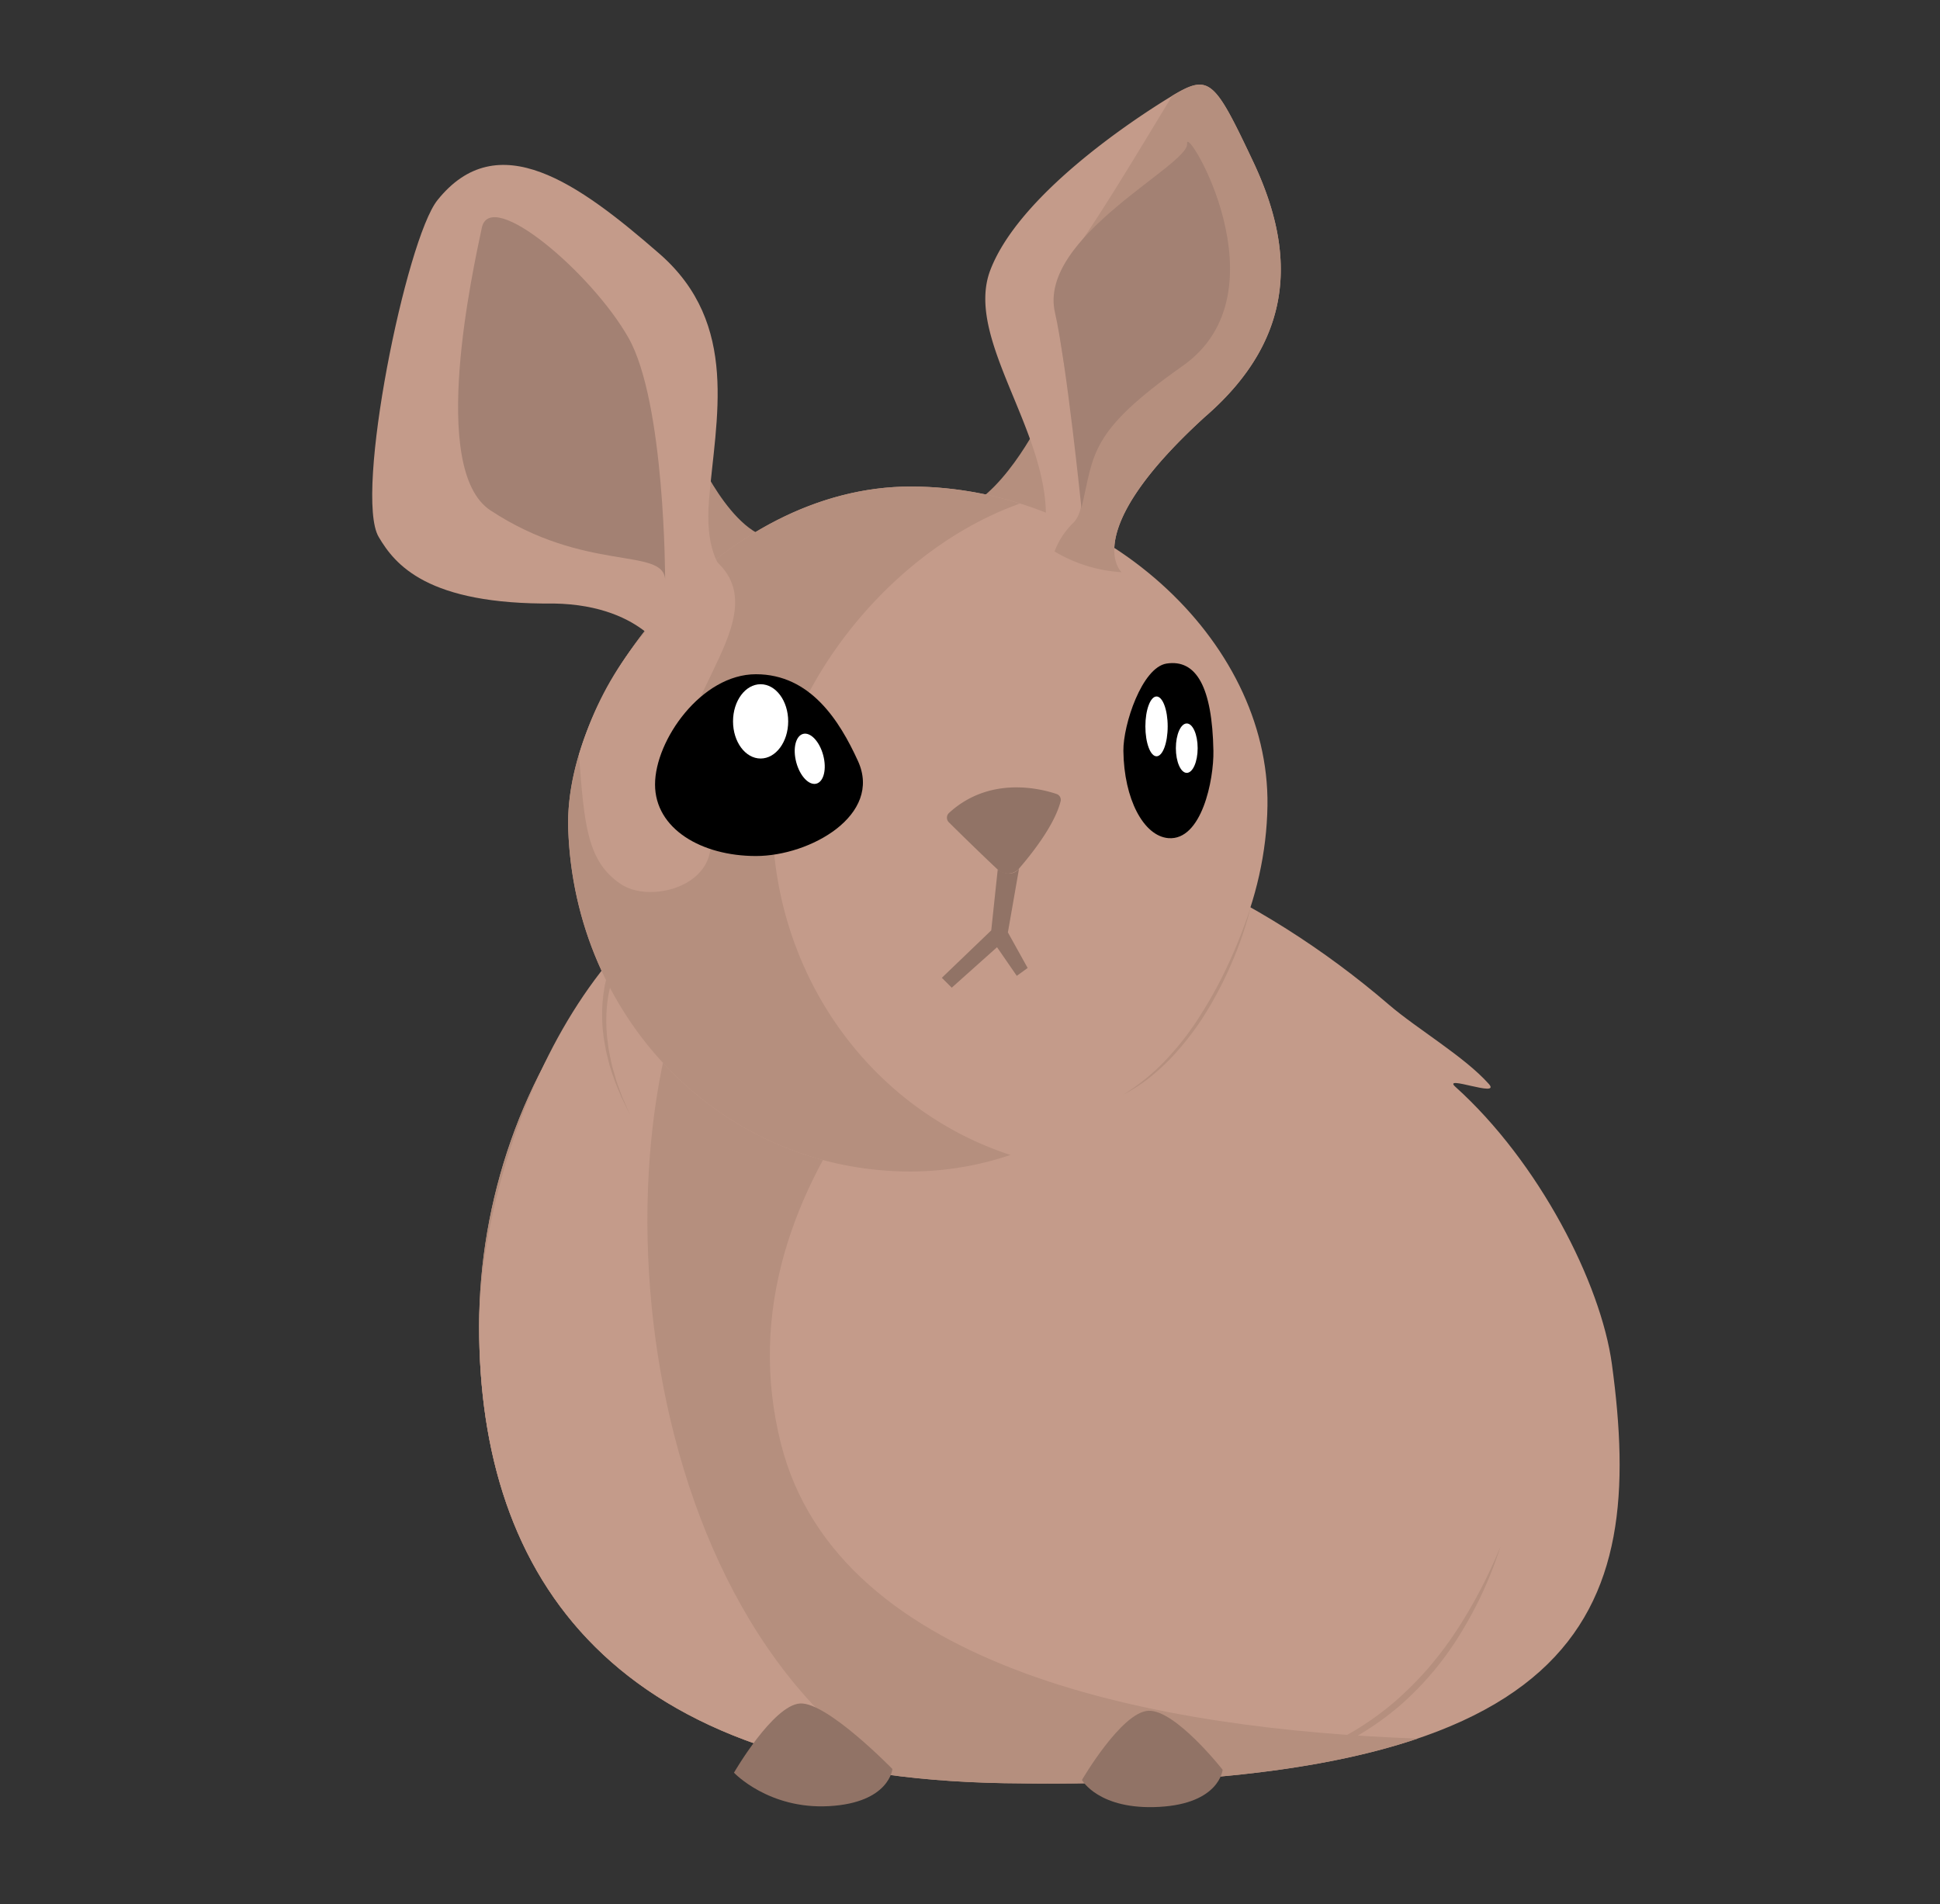 <svg id="Layer_1" data-name="Layer 1" xmlns="http://www.w3.org/2000/svg" width="600" height="589" viewBox="0 0 600 589"><rect x="0" y="0" width="600" height="589" fill="#333333" stroke="none"/><defs><style>.cls-1{fill:#c49b8a;}.cls-2{fill:#b58f7e;}.cls-3{fill:#917366;}.cls-4{fill:#fff;}.cls-5{fill:#a38173;}</style></defs><title>premio_leccion_3_2</title><path class="cls-1" d="M498.53,422c10.5,77.34-7.09,132.62-187.86,129.58-120.93-2-162.48-63.27-162.48-141.32S202.27,252.95,292,252.95c46.74,0,97.8,23.62,137.57,57.84,8.78,7.55,23.39,16.07,30.9,24.52,3.9,4.38-14.63-3-10.36.86C476,359.48,495.14,397,498.53,422Z"/><path class="cls-2" d="M438.44,537.79c-78.62-2.77-179.1-20.54-196.92-91.24-20.66-82,56.94-149.27,107.22-183.2-18.94-6.63-38.17-10.4-56.73-10.4-89.74,0-143.83,79.28-143.83,157.33S189.74,549.57,310.67,551.6C368.49,552.57,409.59,547.57,438.44,537.79Z"/><path class="cls-3" d="M334.62,550.6s5.2,9.35,23.91,8.32,19.6-11.49,19.6-11.49-14.68-18.7-23-18.24S334.62,550.6,334.62,550.6Z"/><path class="cls-2" d="M378.13,547.43a69,69,0,0,0,14.55-1.7,88.47,88.47,0,0,0,13.95-4.28,89.52,89.52,0,0,0,24.75-15.09,104.77,104.77,0,0,0,10.29-10.29,113.84,113.84,0,0,0,8.78-11.65,153.88,153.88,0,0,0,13.6-26,121.5,121.5,0,0,1-12.29,26.79,95.67,95.67,0,0,1-19.08,22.62,90.52,90.52,0,0,1-12.09,8.65,80.66,80.66,0,0,1-13.41,6.37A71,71,0,0,1,378.13,547.43Z"/><path class="cls-1" d="M263.33,538.65c-79-66.37-79.51-229.35-25.48-274.2-62.18,15.29-89.66,101.12-89.66,145.82,0,69.79,33.28,126.11,126.78,138.7C271.49,545.7,267.63,542.27,263.33,538.65Z"/><path class="cls-3" d="M227,548.34s10.7,11.39,29.4,10.35S276,547.2,276,547.2s-20.17-20.73-28.52-20.27S227,548.34,227,548.34Z"/><path class="cls-2" d="M215.57,140.84s13.26,29.92,27.78,25.29l-25.7,18.24Z"/><path class="cls-2" d="M321.7,130.06s-12.44,25.29-26.53,28.19l38.55,9.95Z"/><path class="cls-1" d="M392,249.18c.73-51.52-51.78-98.68-110.29-98.68S174.29,212.9,175.74,256.44c1.95,58.48,47.43,105.94,105.94,105.94S391.15,307.69,392,249.18Z"/><path class="cls-2" d="M238.93,256.44c-1.2-36,32-84.77,76.51-100.67a112.71,112.71,0,0,0-33.76-5.27c-58.51,0-107.39,62.4-105.94,105.94,1.95,58.48,47.43,105.94,105.94,105.94a97.14,97.14,0,0,0,30.83-5.12C270.36,343.52,240.5,303.57,238.93,256.44Z"/><path class="cls-1" d="M215.16,247.79c-16.36-25,27-54.84,6.66-73.89-22.22,18.28-35.47,35.16-42.76,59.54,1.64,21.66,2.52,33,12.89,40C202.62,280.76,230.91,271.84,215.16,247.79Z"/><path class="cls-1" d="M346.88,177s-13.54-12.18,25.72-48c29.78-25.72,27.07-53.46,14.89-79.18S373.95,22.65,361.77,30.1s-46.7,30.45-55.49,53.46,23,54.82,16.24,84.59A46.17,46.17,0,0,0,346.88,177Z"/><path class="cls-1" d="M225.43,178.53c-3.5-3-7.31-9.52-6.16-23.75,2-25,9.69-54.51-15.34-76.31s-50-39.85-68.64-16.55c-9.69,12.11-25.84,91.25-18.17,104.17,5,8.48,14.94,21,54.1,20.59,14.71.23,23.61,4.92,28.5,8.83C203.29,198.36,228.09,180.8,225.43,178.53Z"/><path class="cls-3" d="M315.17,268.66c4.11-4.76,11-13.52,12.86-20.81a1.9,1.9,0,0,0-1.27-2.25c-5-1.69-20.74-5.65-33.3,5.91a2,2,0,0,0,0,2.85c2.94,2.91,9.82,9.67,15.12,14.63A4.58,4.58,0,0,0,315.17,268.66Z"/><path d="M375.28,232.26c.16,9-3.63,27.81-13.92,27-7.66-.63-13.75-12.08-13.92-27-.09-8.1,5.74-25.77,13.33-27C370,203.83,374.92,212.54,375.28,232.26Z"/><ellipse class="cls-4" cx="357.69" cy="224.69" rx="3.45" ry="9.25"/><ellipse class="cls-4" cx="367.04" cy="231.43" rx="3.37" ry="7.64"/><path class="cls-3" d="M308.57,269l-2,18.79-15.28,14.67,3.06,3.06L308.36,293l6.11,8.86,3.36-2.44-6.11-11,3.45-19.75S313.06,271.91,308.57,269Z"/><path class="cls-5" d="M205.71,179.2s0-54.7-11.34-74.72-42.7-46.7-45.36-34-16.54,74.73,2.67,87.39C181,177.2,205,169.19,205.71,179.2Z"/><path class="cls-2" d="M362.54,29.63c-10.38,17.1-25.22,42-32.49,51-11.34,14,13.08,70.58,1.74,81.25a24.15,24.15,0,0,0-5.64,8.71A46,46,0,0,0,346.88,177s-13.54-12.18,25.72-48c29.78-25.72,27.07-53.46,14.89-79.18C375.57,24.58,374,22.75,362.54,29.63Z"/><path class="cls-5" d="M334.46,157.18s-4.56-44.65-8.19-60.52c-5.34-23.35,41.54-45.55,40.88-52.22s31.07,45.88-1.33,68.71C336.46,133.83,338.47,140.5,334.46,157.18Z"/><path d="M265.35,235.4c7.62,16.69-14.73,29.39-31.56,29.39s-31.2-8.41-31.2-22.13,14.37-34.1,31.2-34.1S259.65,222.91,265.35,235.4Z"/><ellipse class="cls-4" cx="235.24" cy="223.14" rx="8.53" ry="11.49"/><ellipse class="cls-4" cx="248.9" cy="234.5" rx="4.29" ry="7.93" transform="matrix(0.97, -0.26, 0.26, 0.97, -51.97, 71.96)"/><path class="cls-2" d="M386.78,280.76a111.07,111.07,0,0,1-5.79,17,119.64,119.64,0,0,1-8.3,15.94,87.83,87.83,0,0,1-11.07,14.16,71.45,71.45,0,0,1-6.73,6,57.52,57.52,0,0,1-7.57,4.81,66,66,0,0,0,13.74-11.32c2-2.2,3.95-4.44,5.73-6.82s3.47-4.83,5-7.35a130.56,130.56,0,0,0,8.44-15.71q1.87-4.06,3.49-8.23T386.78,280.76Z"/><path class="cls-2" d="M191.27,298.6a25.24,25.24,0,0,0-2.18,5.36l-.4,1.42-.32,1.45c-.24,1-.34,2-.5,2.93a50,50,0,0,0,0,11.94l.4,3c.17,1,.4,2,.6,3,.35,2,1,3.89,1.53,5.84s1.35,3.8,2,5.71l2.44,5.55-2.67-5.45c-.75-1.88-1.59-3.73-2.26-5.64s-1.35-3.83-1.79-5.82c-.24-1-.52-2-.73-3l-.53-3a51.21,51.21,0,0,1-.47-12.24c.12-1,.18-2.05.39-3.06L187,305l.36-1.51a26.64,26.64,0,0,1,2.16-5.94Z"/></svg>